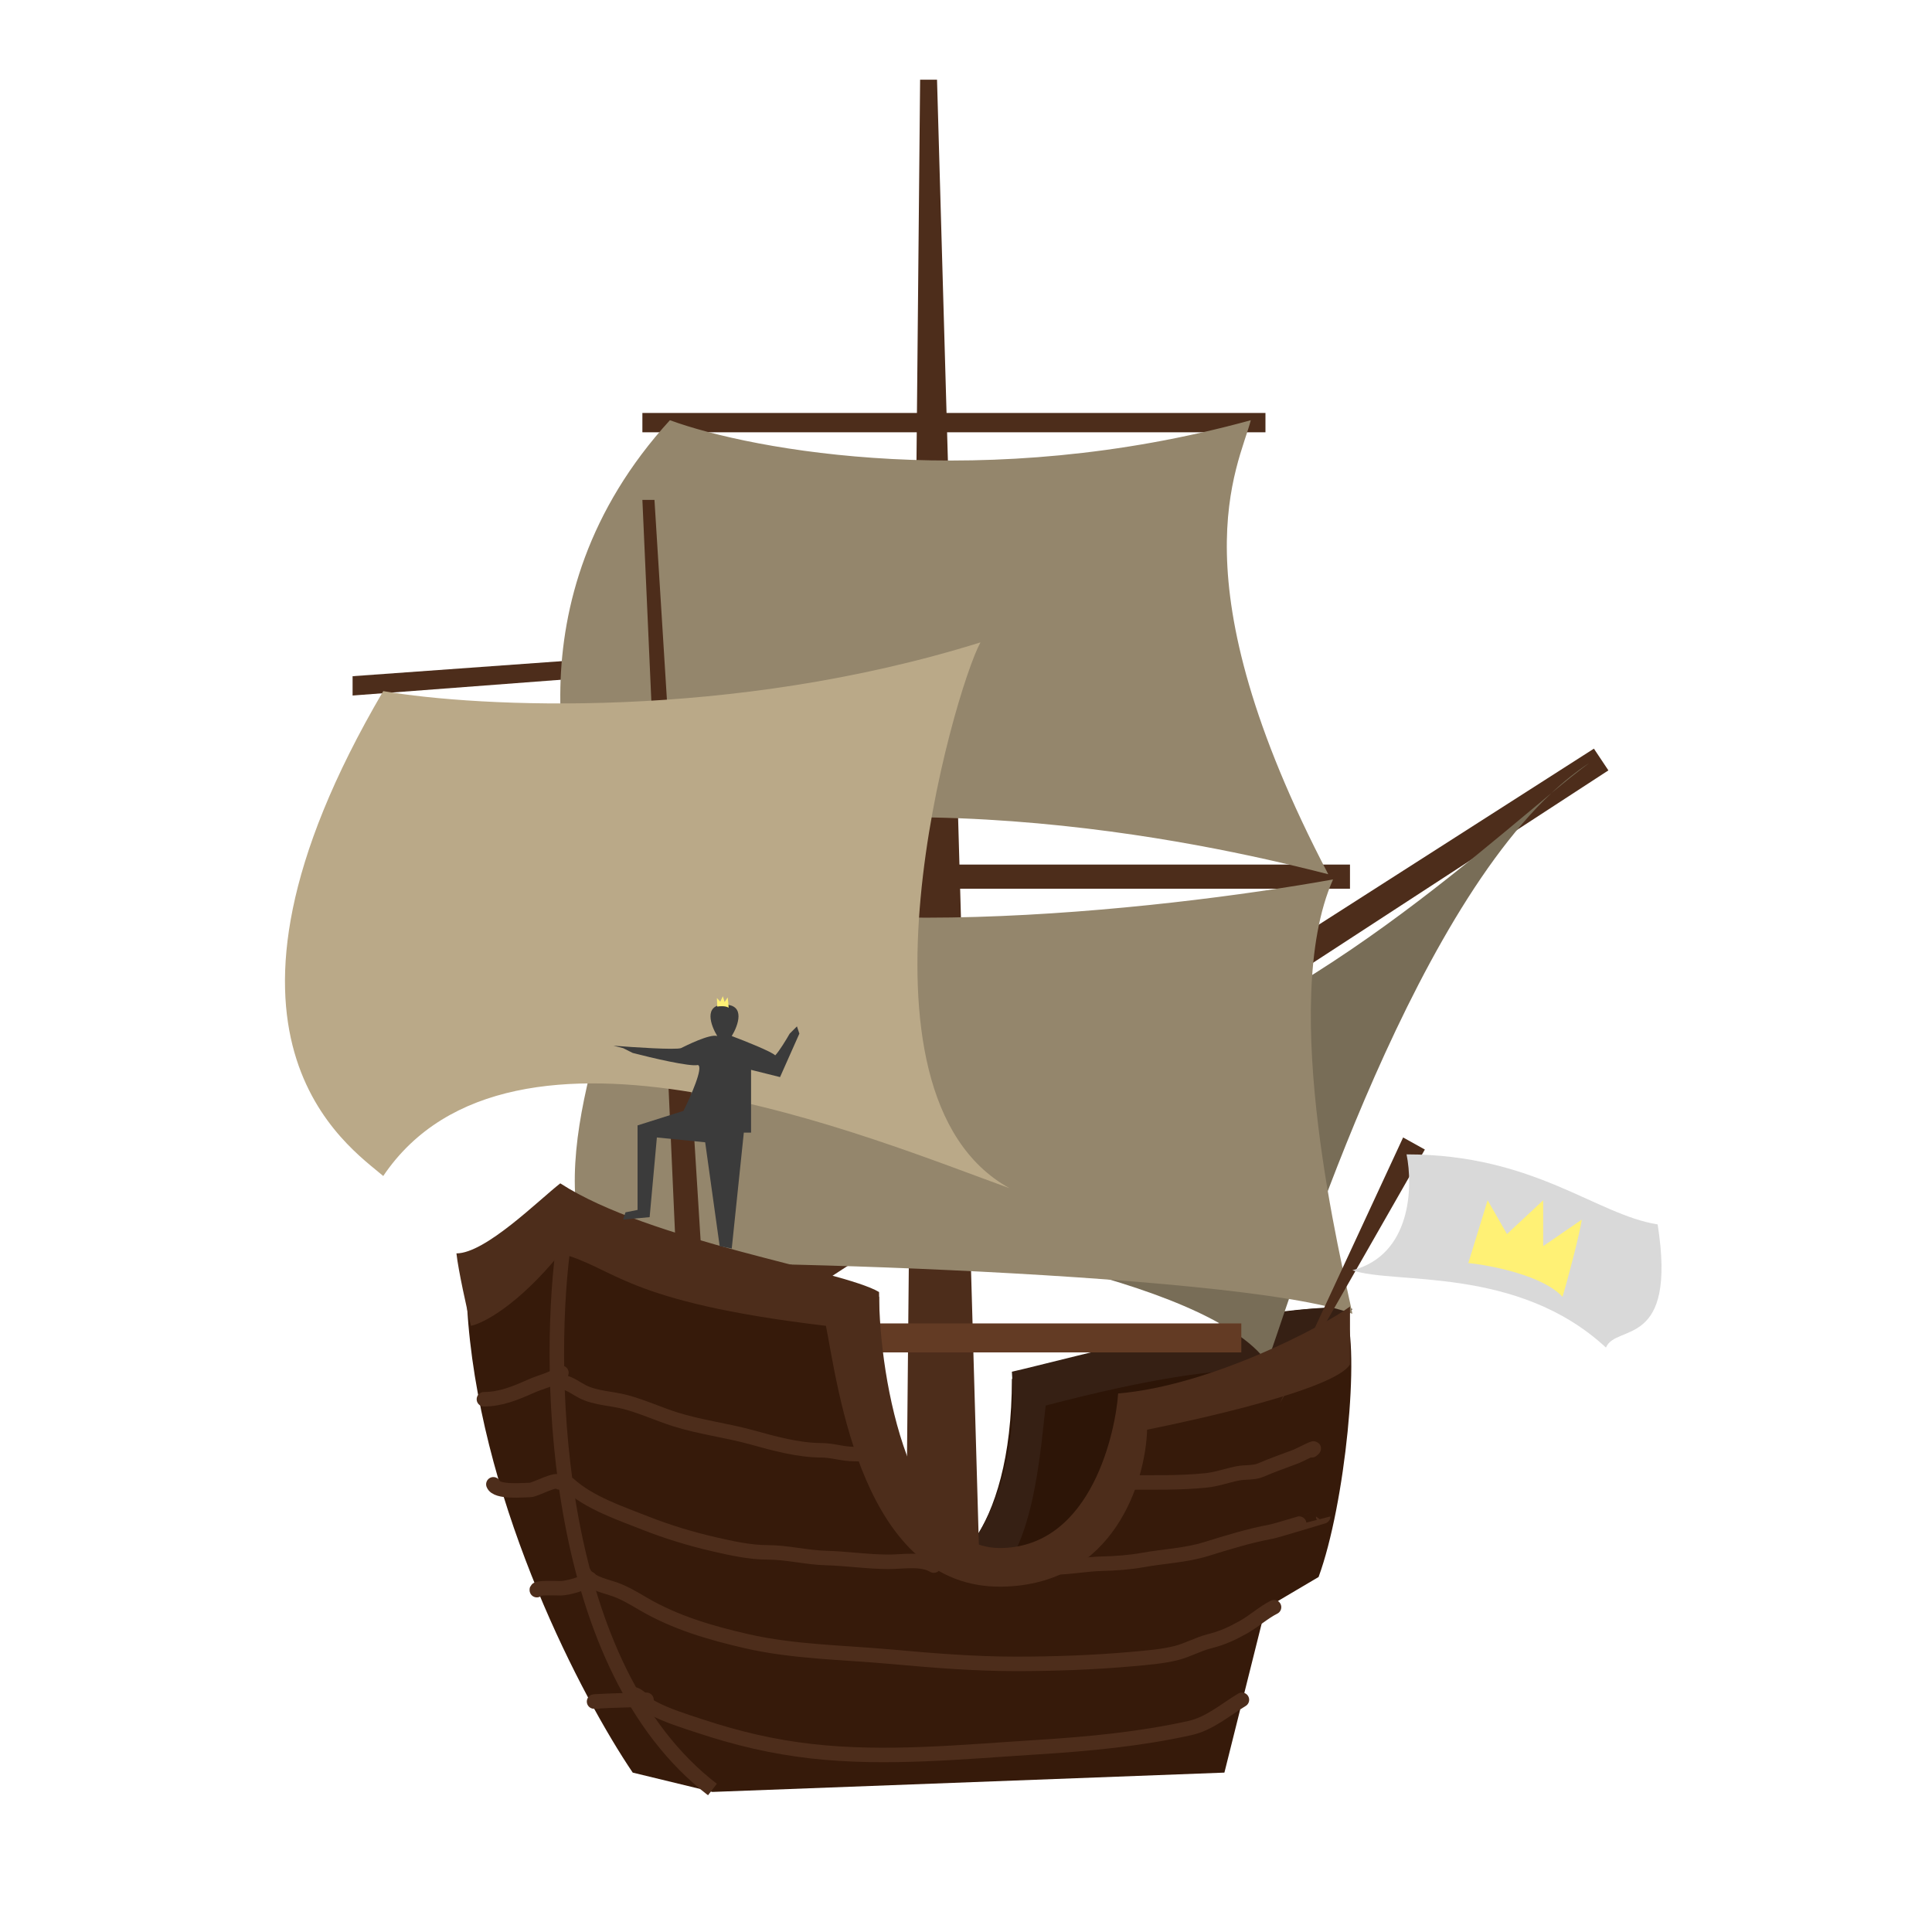 <svg width="400" height="400" viewBox="0 0 400 400" fill="none" xmlns="http://www.w3.org/2000/svg">
<g id="ship">
<g id="back-ship">
<path id="Vector 14" d="M209.5 285.5C209.5 318.3 195.5 327.833 188.5 328.5H237.5C248.333 311.5 271.6 276.2 278 271C259.5 269.5 228.5 281.5 209.5 285.5Z" fill="#2D1507"/>
<path id="Vector 15" d="M209.5 284C211.1 307.2 201.833 320.333 197 324C197 325 198.3 327.2 203.5 328C214 324.5 215.5 299 216.5 291C260.9 279.4 269.667 284.167 268.5 288C270.167 284.167 276.8 276.2 280 271C268.5 268.5 218.5 282 209.5 284Z" fill="#362014"/>
</g>
<path id="h-mast-1" d="M124.5 179H279.5V184H124.5V179Z" fill="#4D2D1B"/>
<path id="v-mast-main" d="M187.5 331.5L190.5 16.5H194L203 331.5H187.5Z" fill="#4D2D1B"/>
<g id="h-mast-2-3">
<path d="M205 130.5L73 140V144L205 134V130.5Z" fill="#4D2D1B"/>
<path d="M262 85.5H133V89.5H262V85.5Z" fill="#4D2D1B"/>
</g>
<path id="sail-1" d="M258.964 87C204.042 102.122 155.902 93.301 138.697 87C104.622 124.293 117.651 166.696 122.662 177.935C185.301 159.033 254.956 175.891 275 181C242.929 119.696 256.459 96.707 258.964 87Z" fill="#94866C"/>
<path id="dia-mast" d="M333 159.5L330 155L144 274L148 280L333 159.5Z" fill="#4D2D1B"/>
<path id="dia-sail" d="M262.331 282C249.899 264.64 188.644 254.789 159.57 252.033C156.897 243.939 162.277 227.337 205.186 225.683C252.758 223.85 297.964 183.405 321.218 164.19C323.758 161.801 326.354 159.718 329 158C326.79 159.636 324.182 161.74 321.218 164.19C288.619 194.835 265.121 275.769 262.331 282Z" fill="#786D57"/>
<path id="sail-3" d="M133.669 180C162.133 197.049 240.41 188.49 275.991 182.079C264.465 208.068 277.995 262.124 280 272C256.447 263.164 133.669 260.045 122.644 262.124C111.619 239.254 128.657 205.989 133.669 180Z" fill="#94866C"/>
<path id="v-mast-2" d="M140.5 272L133 103.5H135.5L146 272H140.5Z" fill="#4D2D1B"/>
<path id="sail-2" d="M202.993 133C151.331 149.143 99.036 146.452 79.346 143.089C37.296 214.723 72.338 237.424 79.346 243.478C105.878 204.129 180.967 235.911 209 246C173.458 226.326 197.486 143.089 202.993 133Z" fill="#BAA988"/>
<g id="main">
<path id="h-mast-4" d="M257 280V274H137V280H257Z" fill="#633B24"/>
<path id="body" d="M114.5 247.5L96.5 263.5C96.5 266.988 96.659 270.494 96.956 274C100.241 312.703 120.455 351.412 131 367L147.5 371L253.5 367L262 333L273 326.5C278.5 311.5 281.7 279.5 278.5 271.5C273.7 279.9 242.333 287.5 231.5 289C232.5 300 229.2 322 208 322C186.8 322 181.833 286.333 182 268.5L114.5 247.5Z" fill="#361A0A"/>
<path id="outline" d="M116 259.5C107.2 270.3 100 274 97.5 274.5C96.667 271 94.9 263.1 94.5 259.5C100.5 259.5 111.5 248.5 116 245C134.5 257 174.5 263 182 267.5C182 286.5 188.808 321 207.5 320.5C226.192 320 231 296 231.5 288.5C250.7 286.9 274.167 274.5 279.5 270.5V282.5C276.3 287.7 247.5 294 237.5 296C237.167 306.667 230.7 328.1 207.5 328.5C178.5 329 173.5 287 171 274.5C129 269.5 127.5 262.5 116 259.5Z" fill="#4D2D1B"/>
<g id="details">
<path id="Vector 3" d="M116.5 259C113.167 285.667 114.7 345.3 147.5 370.5" stroke="#4D2D1B" stroke-width="3"/>
<path id="Vector 4" d="M100.19 289.698C103.713 289.698 106.802 288.39 109.974 286.98C112.084 286.043 114.364 285.623 116.235 284.219" stroke="#4D2D1B" stroke-width="3" stroke-linecap="round"/>
<path id="Vector 5" d="M116.627 286.176C118.004 286.426 119.392 287.506 120.627 288.133C123.305 289.492 126.628 289.52 129.52 290.285C132.93 291.188 136.337 292.754 139.717 293.829C144.968 295.5 150.438 296.133 155.763 297.612C160.238 298.855 165.359 300.265 170.047 300.265C172.299 300.265 174.501 301.048 176.809 301.048C177.97 301.048 180.413 301.033 180.809 302.222" stroke="#4D2D1B" stroke-width="3" stroke-linecap="round"/>
<path id="Vector 6" d="M233.251 306.918C238.72 306.918 244.226 307.049 249.667 306.505C251.897 306.282 254.068 305.485 256.255 305.048C257.785 304.742 259.616 304.984 261.06 304.352C263.429 303.316 265.973 302.454 268.387 301.526C269.18 301.221 273.282 299.007 271.605 300.265" stroke="#4D2D1B" stroke-width="3" stroke-linecap="round"/>
<path id="Vector 7" d="M102.146 307.309C102.808 309.073 108.398 308.483 109.756 308.483C110.828 308.483 115.322 305.873 115.844 306.918" stroke="#4D2D1B" stroke-width="3" stroke-linecap="round"/>
<path id="Vector 8" d="M117.801 307.309C122.023 311.148 128.356 313.272 133.586 315.332C138.334 317.203 142.976 318.601 147.935 319.746C151.434 320.553 155.293 321.398 158.893 321.398C162.968 321.398 166.973 322.463 171.025 322.572C175.407 322.691 179.628 323.355 184.027 323.355C186.922 323.355 190.819 322.63 193.333 324.138" stroke="#4D2D1B" stroke-width="3" stroke-linecap="round"/>
<path id="Vector 9" d="M217.988 324.529C221.477 324.529 224.805 323.823 228.251 323.746C230.95 323.686 233.977 323.462 236.6 322.985C240.965 322.192 245.465 322.04 249.775 320.702C254.061 319.373 258.768 317.915 263.169 317.115C264.309 316.908 273.953 313.939 273.953 313.962" stroke="#4D2D1B" stroke-width="3" stroke-linecap="round"/>
<path id="Vector 10" d="M120.932 325.703C121.898 327.528 124.716 328.253 126.606 328.834C128.966 329.56 131.039 330.812 133.151 332.052C139.82 335.966 147.175 338.089 154.588 339.792C164.294 342.022 174.62 342.111 184.506 343.01C193.055 343.787 201.727 344.488 210.314 344.488C218.276 344.488 226.473 344.2 234.404 343.488C237.378 343.221 240.726 342.966 243.601 342.227C245.95 341.623 248.078 340.385 250.449 339.792C253.104 339.128 255.101 338.203 257.494 336.857C259.614 335.664 261.643 333.815 263.777 332.748" stroke="#4D2D1B" stroke-width="3" stroke-linecap="round"/>
<path id="Vector 11" d="M131.107 350.75C132.359 350.889 133.759 352.869 134.89 353.49C137.956 355.171 141.712 356.31 145.022 357.403C152.722 359.946 160.063 361.676 168.069 362.578C183.517 364.318 199.364 362.695 214.814 361.73C225.376 361.07 236.027 360.069 246.362 357.773C250.427 356.869 253.695 353.982 257.124 351.924" stroke="#4D2D1B" stroke-width="3" stroke-linecap="round"/>
<path id="Vector 12" d="M122.106 326.877C121.01 327.851 117.502 328.834 116.04 328.834C115.141 328.834 110.848 328.626 111.148 329.225" stroke="#4D2D1B" stroke-width="3" stroke-linecap="round"/>
<path id="Vector 13" d="M133.846 351.924C130.452 351.924 120.277 352.316 123.671 352.316" stroke="#4D2D1B" stroke-width="3" stroke-linecap="round"/>
</g>
</g>
<g id="royal-flag">
<path id="flagpole" d="M295 238L290.5 235.5L265 290.5L295 238Z" fill="#4D2D1B"/>
<path id="flag" d="M280 263C292.232 259.8 292.572 245.667 291.213 239C317.716 239 330.458 251.5 343.2 253.5C347.278 279.5 334.536 274 332.497 279C314.149 262 288.665 266 280 263Z" fill="#D9D9D9"/>
<path id="crown" d="M323.5 268.5C319.5 264.1 308.833 262 304 261.5L308 248.5L312 255.5L319.5 248.5V258L327.5 252.5C327 255.667 324.7 264.5 323.5 268.5Z" fill="#FFF175"/>
</g>
<g id="prince-ship">
<path id="prince" d="M150 208C145.6 208 147.167 212.333 148.5 214.5C147 214 142 216.5 141 217C139.8 217.4 131.167 216.833 127 216.5L129 217L131 218C134.833 219 142.9 220.9 144.5 220.5C145.7 220.9 143 227 141.5 230L132 233V250.5L129.5 251L129 252.5L134.5 252L136 235.5L146 236.5L149 258L151.5 258.5L154 234.5H155.5V221.5L161.5 223L165.5 214L165 212.5L163.5 214C162.833 215.167 161.3 217.7 160.5 218.5C159.7 217.7 154.167 215.5 151.5 214.5C152.833 212.333 154.4 208 150 208Z" fill="#3B3B3B"/>
<path id="prince-crown" d="M150.854 208.642C150.257 208.221 149.037 208.307 148.501 208.402L148.427 206.639L149.124 207.387L149.656 206.262L150.022 207.455L150.665 206.502C150.733 206.916 150.828 208.1 150.854 208.642Z" fill="#FFF175"/>
</g>
</g>
</svg>
